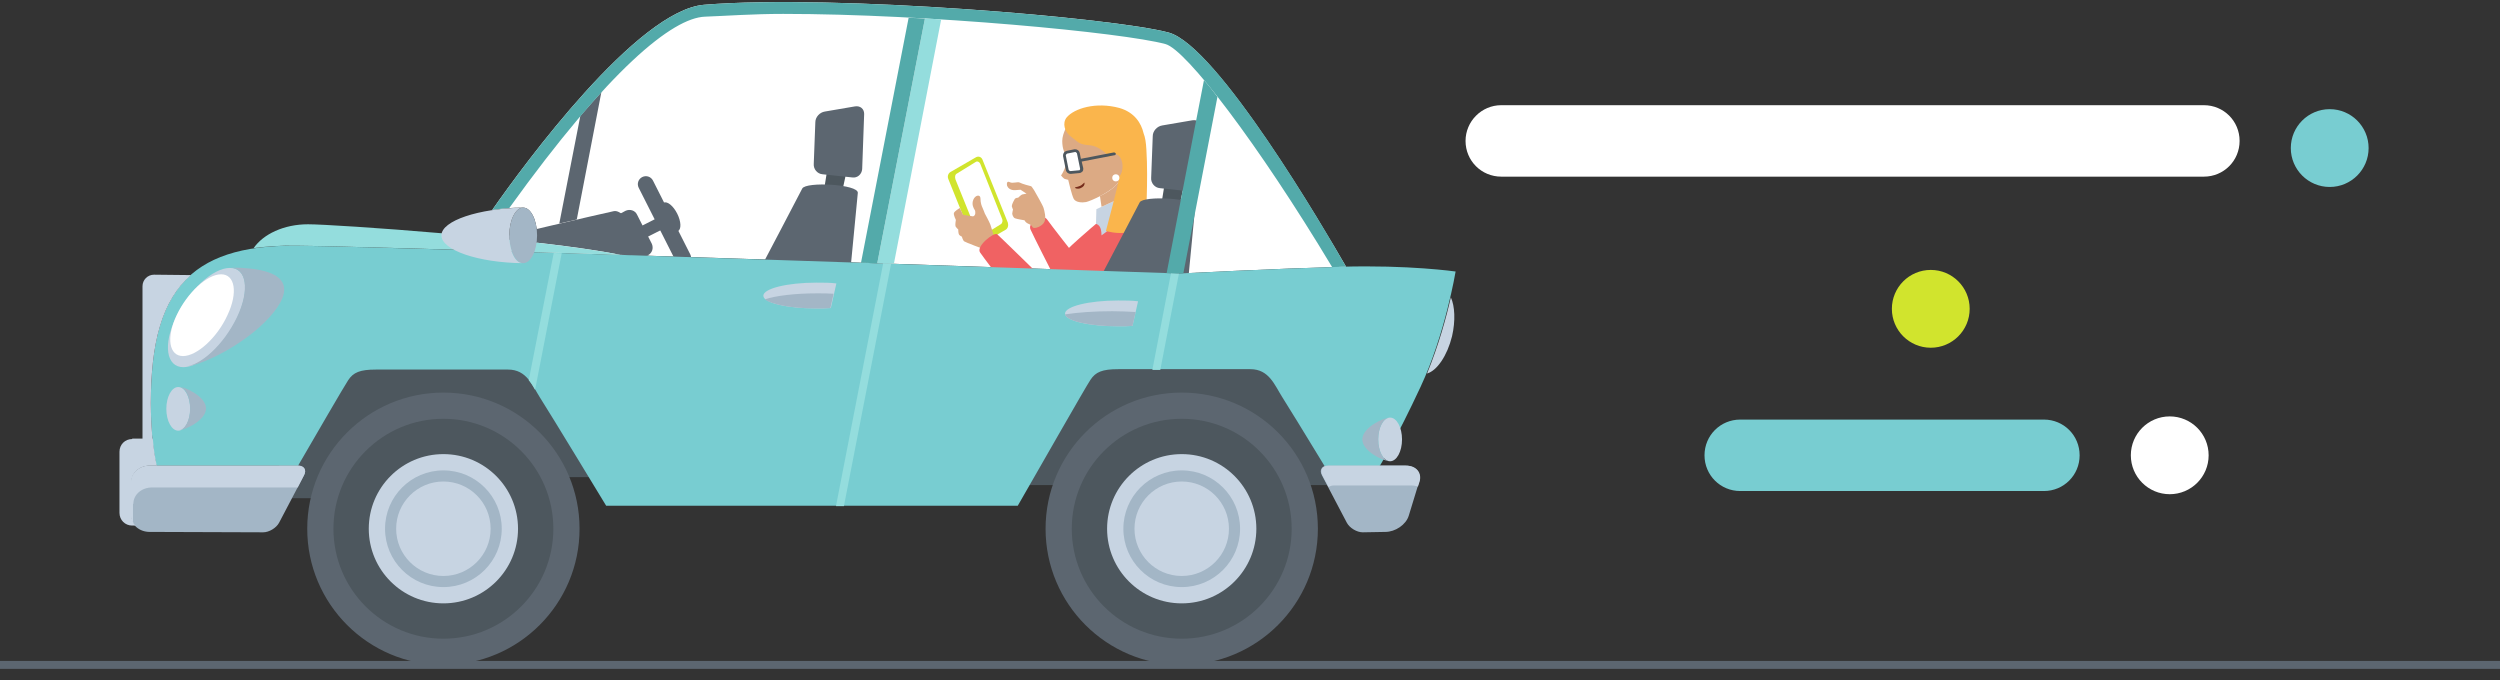 <?xml version="1.0" encoding="utf-8"?>
<!-- Generator: Adobe Illustrator 19.2.0, SVG Export Plug-In . SVG Version: 6.00 Build 0)  -->
<svg version="1.1" xmlns="http://www.w3.org/2000/svg" xmlns:xlink="http://www.w3.org/1999/xlink" x="0px" y="0px"
	 viewBox="0 0 629.8 171.4" style="enable-background:new 0 0 629.8 171.4;" xml:space="preserve">
<rect x="0" y="0" width="629.8" height="171.4" fill="#333333" stroke="none"/>
<style type="text/css">
	.st0{fill:#FFFFFF;}
	.st1{fill:#D1E42D;}
	.st2{fill:#F06263;}
	.st3{fill:#DCAA84;}
	.st4{fill:#C7D4E2;}
	.st5{fill:#FAB54C;}
	.st6{fill:#752C1B;}
	.st7{fill:#4D575E;}
	.st8{fill:#5C6670;}
	.st9{fill:#53AAAA;}
	.st10{fill:#A3B6C6;}
	.st11{fill:#78CDD1;}
	.st12{fill:#94DDDD;}
	.st13{fill:none;stroke:#5C6670;stroke-width:2;stroke-miterlimit:10;}
</style>
<g>
	<path class="st0" d="M294.4,8.2c-13.7-3.7-84-9.7-117-7c-16.9,1.4-45.3,40.1-53.4,51.7c2.4-0.4,5-0.6,7.8-0.6c1.9,0,3.5,3.1,3.5,7
		c0,1.6-0.3,3-0.7,4.2c66.7,2.1,162.5,5.4,162.5,5.4s23.9-1.2,40.9-1.7c0.4,0,0.7,0,1.1,0C333.6,57.7,306.6,11.5,294.4,8.2z"/>
	<g>
		<path class="st1" d="M253.3,57.9l-6.4,3.7c-0.6,0.3-1.3,0.1-1.6-0.6l-6.4-15.9c-0.3-0.7,0-1.5,0.6-1.8l6.4-3.7
			c0.6-0.3,1.3-0.1,1.6,0.6l6.4,15.9C254.1,56.8,253.9,57.6,253.3,57.9z"/>
		<path class="st0" d="M252.1,56.5l-4.7,2.9c-0.4,0.3-1,0-1.2-0.6l-5.5-13.6c-0.2-0.6-0.1-1.3,0.4-1.5l4.7-2.9c0.4-0.3,1,0,1.2,0.6
			l5.4,13.6C252.7,55.6,252.5,56.3,252.1,56.5z"/>
		<path class="st2" d="M269.8,63.1c0,0-4.8-6.1-6-7.8c-1.2-1.7-5,0.7-4.2,2.5c0.8,1.8,5.3,10.6,5.3,10.6l3.1-1l1.7-2.4L269.8,63.1z"
			/>
		<path class="st2" d="M276.8,55.1l-0.7,1.3c0,0-8.1,6.8-9.8,9.2s-2,3.1-2,3.1l14.9,0.6l6.5-13.4L276.8,55.1z"/>
		<path class="st3" d="M279.5,28.9c-5.8-1.3-8.9,0.2-10.3,2.1c0,0-1.6,2.5-1.6,4.5s0.6,2.9,0.7,3.4c0.1,0.5,0.4,2.4-0.1,3.6
			s-0.9,1.7-0.9,1.7s0.6,0.8,1,0.9c0.4,0.1,0.8,0.2,0.8,0.2s0.9,3.9,1.4,4.8s2.1,1,3.1,0.8s6.7-2.6,8.3-5.2s3.6-7.1,3.6-7.1
			S285.3,30.2,279.5,28.9z"/>
		<path class="st4" d="M284.1,49.1l-7.9,3.6l-0.1,3.7c0,0,0.6,0.1,1,0.8s0.4,2.1,0.4,2.1s4.7-3.4,5.9-4.9S284.9,50.1,284.1,49.1z"/>
		<path class="st3" d="M283.6,49.3l-0.5-5.8c-0.4,0.8-0.8,1.5-1.2,2.2c-0.9,1.4-2.9,2.8-4.8,3.7l0.4,2.7L283.6,49.3z"/>
		<path class="st5" d="M288.8,37.7c-0.1-1.8-0.3-3.1-0.7-4.1c-0.6-2.6-2.3-5.3-6.1-6.4c-5.9-1.6-11.4,0.1-13.3,2.4
			c-1.1,1.4-0.6,3.6,1.2,4.9s1.8,1.9,4.7,2.1c2.2,0.2,4.1,2.1,5,3c0.3-0.5,0.8-0.8,1.3-0.8c1,0,1.9,1.4,1.9,3.1c0,1.1-0.3,2-0.8,2.5
			v0.1c0.1,0.6-3.4,13.7-3.4,13.7s3.1,0.9,5.6,0.3s4.4-2.8,4.4-2.8S289.3,45.6,288.8,37.7z"/>
		<circle class="st0" cx="281.1" cy="44.8" r="0.9"/>
		<path class="st3" d="M250.7,60.5c0,0-0.9-3.1-1.2-3.9s-1.4-2.8-1.4-2.8s-0.4-1.1-0.6-1.5c-0.2-0.4-0.5-1.2-0.5-2.3
			c0-1.1-1.3-0.9-1.8,0.3s0.1,2.2,0.3,2.5s0.2,0.5,0.2,0.9s-0.3,0.8-0.6,0.8s-2.5-0.4-2.5-0.4l-0.8-1.7c0,0-1.4,0.8-1.5,1.3
			s0.5,1.7,0.5,1.7s-0.2,1.2-0.1,1.5c0,0.3,0.7,0.9,0.7,0.9s0,1,0.2,1.3s0.7,0.5,0.7,0.5s0.3,1,0.6,1.2c0.2,0.2,5,2,5,2l1.5-0.3
			L250.7,60.5z"/>
		<path class="st3" d="M260.1,57.2c0.4,0.7,2.6-0.3,3-1.3c0.5-1,0-2.8-0.2-3.5c-0.2-0.7-2-3.8-2.4-4.5c-0.5-0.8-0.7-1-0.8-1
			s-2.3-0.6-2.8-0.9s-1.8,0.3-2.5-0.1c-0.8-0.4-0.8,0.4-0.7,0.9c0.2,0.5,0.8,1.2,2.1,1.1c1.3-0.1,1.3-0.1,1.3-0.1l1.5,1
			c0,0-0.8,0.1-1.1,0.2c-0.3,0.1-1,0.8-1,0.8s-0.7,0-0.9,0.4c-0.2,0.3-0.5,1-0.5,1s-0.2,0.4-0.2,0.8c0.1,0.4,0.3,0.8,0.3,0.8
			s-0.2,0.7-0.2,1c0,0.2,0.2,1,0.7,1.2c0.5,0.2,2.4,0.5,2.4,0.5s0.2,0.5,0.8,0.8S259.7,56.5,260.1,57.2z"/>
		<path class="st2" d="M261.1,68.6c0,0-9.2-9-9.9-9.6s-5.4,3-4.3,4.6s4.2,5.6,4.2,5.6L261.1,68.6z"/>
		<path class="st6" d="M270.8,47.2c0,0,1.3-0.2,1.8-0.7s0.6-0.5,0.6-0.5s0.2,0.7-0.6,1.2c-0.8,0.5-1.1,0.3-1.4,0.3
			S270.8,47.2,270.8,47.2z"/>
		<path class="st7" d="M280.6,38.4l-8.3,1.6l-0.3-1.5c-0.1-0.3-0.2-0.5-0.5-0.7s-0.6-0.2-0.8-0.2l-2,0.4c-0.3,0.1-0.5,0.2-0.7,0.5
			s-0.2,0.6-0.2,0.8l0.7,3.5c0.1,0.6,0.6,1,1.2,1h0.1l2.1-0.2l0,0c0.3,0,0.6-0.2,0.8-0.4s0.2-0.5,0.2-0.8l-0.4-1.7l8.3-1.6
			c0.2,0,0.3-0.2,0.3-0.4C281,38.5,280.8,38.4,280.6,38.4z"/>
		<path class="st0" d="M272,42.8c0,0.1-0.1,0.1-0.2,0.1l-2.1,0.2c-0.2,0-0.5-0.2-0.5-0.4l-0.7-3.5c0-0.1,0-0.2,0.1-0.3
			c0.1-0.1,0.1-0.1,0.2-0.2l2-0.4h0.1c0.1,0,0.1,0,0.2,0.1c0.1,0.1,0.1,0.1,0.2,0.2l0.8,3.9C272.1,42.7,272.1,42.7,272,42.8z"/>
	</g>
	<g>
		<ellipse transform="matrix(0.893 -0.449 0.449 0.893 -6.522 81.803)" class="st8" cx="169.1" cy="54.6" rx="1.8" ry="4"/>
		<path class="st8" d="M168.2,57.1l-8.5,4.3c-0.8,0.4-1.7,0.1-2.1-0.7l0,0c-0.4-0.8-0.1-1.7,0.7-2.1l8.5-4.3
			c0.8-0.4,1.7-0.1,2.1,0.7l0,0C169.3,55.8,169,56.7,168.2,57.1z"/>
		<path class="st8" d="M163.2,64.3l-1.5,0.8c-1.1,0.5-2.4,0.1-2.9-1l-3.7-7.3c-0.5-1.1-0.1-2.4,1-2.9l1.5-0.8c1.1-0.5,2.4-0.1,2.9,1
			l3.7,7.3C164.7,62.5,164.3,63.8,163.2,64.3z"/>
		<path class="st8" d="M173,66.8L173,66.8c-1,0.5-2.2,0.1-2.7-0.9l-9.4-18.6c-0.5-1-0.1-2.2,0.9-2.7l0,0c1-0.5,2.2-0.1,2.7,0.9
			l9.4,18.6C174.4,65.1,174,66.3,173,66.8z"/>
		<path class="st8" d="M156.3,64.2c2.3,0.1,4.7,0.2,7.1,0.2c-1.9-4-5.9-11.8-8.8-11.2c-3.8,0.8-28.8,6.7-28.8,6.7l0.5,0.3
			C137.7,61.3,148.8,62.7,156.3,64.2z"/>
		<path class="st8" d="M145.3,55.3l6.2-32.1c-1.7,1.9-3.5,3.9-5.3,6l-5.3,27.1C142.5,56,143.9,55.6,145.3,55.3z"/>
	</g>
	<g>
		<polygon class="st7" points="293.7,44.4 292.5,51.9 297,52.5 298.6,45.1 		"/>
		<path class="st8" d="M277.2,69.9c0,0,9-17.1,9.9-18.9s14.2-1.1,14,1.1s-1.8,18.7-1.8,18.7L277.2,69.9z"/>
		<path class="st8" d="M299.7,48.2l-7.5-0.8c-1.3-0.1-2.3-1.3-2.2-2.6l0.4-10.5c0-1.3,1.1-2.5,2.4-2.7l7.6-1.3
			c1.3-0.2,2.3,0.6,2.3,1.9l-0.6,14C302.1,47.4,301,48.4,299.7,48.2z"/>
	</g>
	<g>
		<polygon class="st7" points="208.7,40.9 207.5,48.4 212,49 213.6,41.6 		"/>
		<path class="st8" d="M192.2,66.4c0,0,9-17.1,9.9-18.9c0.9-1.8,14.2-1.1,14,1.1s-1.8,18.7-1.8,18.7L192.2,66.4z"/>
		<path class="st8" d="M214.7,44.7l-7.5-0.8c-1.3-0.1-2.3-1.3-2.2-2.6l0.4-10.5c0-1.3,1.1-2.5,2.4-2.7l7.6-1.3
			c1.3-0.2,2.3,0.6,2.3,1.9l-0.5,13.9C217.1,43.9,216,44.9,214.7,44.7z"/>
	</g>
	<path class="st9" d="M177.6,4.2c5.4-0.2,12-0.7,19.7-0.7c36.3,0,85.6,4.7,96.3,7.6c5.2,1.4,23.2,24.9,42,56.2c0.8,0,1.6,0,2.4-0.1
		c0.4,0,0.7,0,1.1,0c-5.4-9.5-32.4-55.7-44.7-59c-13.7-3.7-84-9.7-117-7c-16.9,1.4-45.3,40.1-53.4,51.7c1.4-0.2,2.8-0.4,4.3-0.5
		C153.4,17.5,169.4,4.5,177.6,4.2z"/>
	<polygon class="st7" points="68.7,125.5 81.7,125.5 140.4,120.2 152.4,120.2 138,86.2 84.7,86.5 72.7,105.5 	"/>
	<path class="st7" d="M253,122.2h25h59.3c0,0-13.3-31-14.3-31.7s-12-0.7-13.3-0.7s-40,0.3-40,0.3L253,122.2z"/>
	<circle class="st8" cx="111.7" cy="133.2" r="34.3"/>
	<circle class="st7" cx="111.7" cy="133.2" r="27.7"/>
	<circle class="st4" cx="111.7" cy="133.2" r="18.8"/>
	<circle class="st10" cx="111.7" cy="133.2" r="14.7"/>
	<circle class="st4" cx="111.7" cy="133.2" r="11.9"/>
	<circle class="st8" cx="297.7" cy="133.2" r="34.3"/>
	<circle class="st7" cx="297.7" cy="133.2" r="27.7"/>
	<circle class="st4" cx="297.7" cy="133.2" r="18.8"/>
	<circle class="st10" cx="297.7" cy="133.2" r="14.7"/>
	<circle class="st4" cx="297.7" cy="133.2" r="11.9"/>
	<path class="st10" d="M66.3,134.1c1.5,0,3.3-1.1,4-2.4l6.3-12c0.7-1.3,0-2.4-1.5-2.4H37.7c-2.6,0-4.7,1.9-4.7,4.1v8.5
		c0,2.3,2.1,4.1,4.7,4.1L66.3,134.1L66.3,134.1z"/>
	<path class="st4" d="M359.5,94.1c2.5-0.7,5.1-4.5,6.3-9.4c0.9-3.9,0.7-7.6-0.3-9.8C364.4,79.8,362.4,87.1,359.5,94.1z"/>
	<path class="st11" d="M337.9,67.2c-17,0.5-40.9,1.7-40.9,1.7s-194.6-6.7-222.3-7S38,74.2,38,101.5c0,7.1,0.6,12.2,1.4,15.8h35.7
		l0,0c4-6.9,11.6-20,12.6-21.5c1.3-2,3-2.7,7-2.7s28.7,0,33.3,0c4.7,0,6.1,4,8,7c3,4.7,16.7,27.3,16.7,27.3h103.7
		c4.9-8.5,17.2-30.1,18.3-31.7c1.3-2,3-2.7,7-2.7s28.7,0,33.3,0c4.7,0,6.1,4,8,7c3,4.7,16.7,27.3,16.7,27.3l8-10.1
		c0,0,4-6.5,10.2-19.8s8.8-29,8.8-29S354.9,66.7,337.9,67.2z"/>
	<path class="st4" d="M33.3,110.6c-1.8,0-3.2,1.4-3.2,3.2v15.4c0,1.8,1.4,3.2,3.2,3.2h0.8c-0.6-0.7-1-1.6-1-2.5v-8.5
		c0-2.3,2.1-4.1,4.7-4.1h1.7c-0.4-1.8-0.8-4.1-1-6.8h-5.2V110.6z"/>
	<g>
		<path class="st4" d="M38.8,69.2c-1.6,0-2.9,1.3-2.9,2.9v38.5h2.5c-0.2-2.6-0.4-5.6-0.4-9c0-15.2,2.8-25.9,10.1-32.3L38.8,69.2
			L38.8,69.2z"/>
	</g>
	<path class="st4" d="M59.8,80c-3.2,6.9-9.3,12.5-13.6,12.5S41,86.9,44.3,80s9.3-12.5,13.6-12.5S63,73,59.8,80z"/>
	<path class="st0" d="M57.3,79.4c-2.6,5.7-7.7,10.3-11.2,10.3s-4.3-4.6-1.6-10.3c2.7-5.7,7.7-10.3,11.2-10.3S60,73.7,57.3,79.4z"/>
	<path class="st10" d="M57.8,67.4c4.3,0,5.2,5.6,1.9,12.5s-9.3,12.5-13.6,12.5c4.3,0,15.6-5.6,21.8-12.5S73.6,67.4,57.8,67.4z"/>
	<ellipse class="st4" cx="44.9" cy="103" rx="3" ry="5.5"/>
	<path class="st10" d="M44.9,97.4c1.7,0,3,2.5,3,5.5s-1.3,5.5-3,5.5c1.7,0,7-2.5,7-5.5S46.6,97.4,44.9,97.4z"/>
	<ellipse class="st4" cx="350.2" cy="110.7" rx="3" ry="5.5"/>
	<path class="st10" d="M350.2,105.2c-1.7,0-3,2.5-3,5.5s1.3,5.5,3,5.5c-1.7,0-7-2.5-7-5.5S348.5,105.2,350.2,105.2z"/>
	<path class="st12" d="M74.7,61.9C85,62,118.4,63,156.3,64.2C135,60,84.1,56.5,77.6,56.5c-6.1,0-11.3,2.5-13.7,6
		C67.1,62.1,70.7,61.8,74.7,61.9z"/>
	<path class="st4" d="M210.7,71.4c-1.6-0.2-3.2-0.2-5-0.2c-7.4,0-13.4,1.5-13.4,3.3s6,3.2,13.4,3.2c1.3,0,2.5,0,3.6-0.1L210.7,71.4z
		"/>
	<path class="st4" d="M286.7,75.9c-1.6-0.2-3.2-0.2-5-0.2c-7.4,0-13.4,1.5-13.4,3.3s6,3.2,13.4,3.2c1.3,0,2.5,0,3.6-0.1L286.7,75.9z
		"/>
	<path class="st10" d="M205.6,77.7c1.3,0,2.5,0,3.6-0.1L210,74c-1.3-0.1-2.7-0.1-4.2-0.1c-5.5,0-10.4,0.6-13.1,1.5
		C194.3,76.7,199.5,77.7,205.6,77.7z"/>
	<path class="st10" d="M268.3,79.2c0.4,1.7,6.3,3,13.4,3c1.3,0,2.5,0,3.6-0.1l0.8-3.5c-1.9-0.1-3.8-0.2-5.9-0.2
		C275.7,78.4,271.5,78.7,268.3,79.2z"/>
	<g>
		<path class="st12" d="M290.3,93.2c0.7,0,1.3,0,2,0l4.7-24.3c0,0-0.7,0-2-0.1L290.3,93.2z"/>
		<path class="st12" d="M210.6,127.5h2l11.9-61.1c-0.7,0-1.3,0-2-0.1L210.6,127.5z"/>
		<path class="st12" d="M133.2,95.8c0.6,0.7,1.1,1.5,1.6,2.4l6.7-34.4c-0.7,0-1.4,0-2-0.1L133.2,95.8z"/>
	</g>
	<path class="st12" d="M225.2,66.4l11.9-61.5c-1.4-0.1-2.7-0.2-4.1-0.2l-12,61.6C222.5,66.4,223.8,66.4,225.2,66.4z"/>
	<path class="st9" d="M221,66.3l12-61.6c-1.4-0.1-2.7-0.2-4.1-0.2l-12,61.7C218.2,66.2,219.6,66.3,221,66.3z"/>
	<path class="st9" d="M303.3,20.2l-9.4,48.6c2.1,0.1,3.2,0.1,3.2,0.1s0.3,0,1,0l8.6-44.5C305.5,22.8,304.4,21.4,303.3,20.2z"/>
	<ellipse class="st10" cx="131.8" cy="59.3" rx="3.5" ry="7"/>
	<path class="st4" d="M128.3,59.3c0-3.9,1.6-7,3.5-7c-11.2,0.2-20.6,3.3-20.6,7s9.3,6.9,20.6,7C129.8,66.4,128.3,63.2,128.3,59.3z"
		/>
	<path class="st10" d="M343.3,134.1c-1.5,0-3.3-1.1-4-2.4l-6.3-12c-0.7-1.3,0-2.4,1.5-2.4h19.6c2.6,0,4.1,1.9,3.4,4.1l-2.6,8.5
		c-0.7,2.3-3.4,4.1-5.9,4.1L343.3,134.1L343.3,134.1z"/>
	<path class="st4" d="M336,122.3h19.6c0.6,0,1.1,0.1,1.6,0.3l0.4-1.2c0.7-2.3-0.8-4.1-3.4-4.1h-19.6c-1.5,0-2.1,1.1-1.5,2.4l1.6,3
		C335,122.5,335.4,122.3,336,122.3z"/>
	<path class="st4" d="M33.6,126.9c0-2.3,2.1-4.1,4.7-4.1H75l1.6-3.1c0.7-1.3,0-2.4-1.5-2.4H37.7c-2.6,0-4.7,1.9-4.7,4.1v8.5
		c0,0.7,0.2,1.3,0.5,1.8v-4.8H33.6z"/>
</g>
<title>car</title>
<line class="st13" x1="0" y1="167.5" x2="629.8" y2="167.5"/>
<path class="st0" d="M378.2,26.5h177c5,0,9,4,9,9v0c0,5-4,9-9,9h-177c-5,0-9-4-9-9v0C369.2,30.6,373.2,26.5,378.2,26.5z"/>
<circle class="st11" cx="586.9" cy="37.3" r="9.8"/>
<path class="st11" d="M438.4,105.7h76.5c5,0,9,4,9,9v0c0,5-4,9-9,9h-76.5c-5,0-9-4-9-9v0C429.4,109.7,433.4,105.7,438.4,105.7z"/>
<circle class="st0" cx="546.6" cy="114.7" r="9.8"/>
<circle class="st1" cx="486.4" cy="77.8" r="9.8"/>
</svg>
